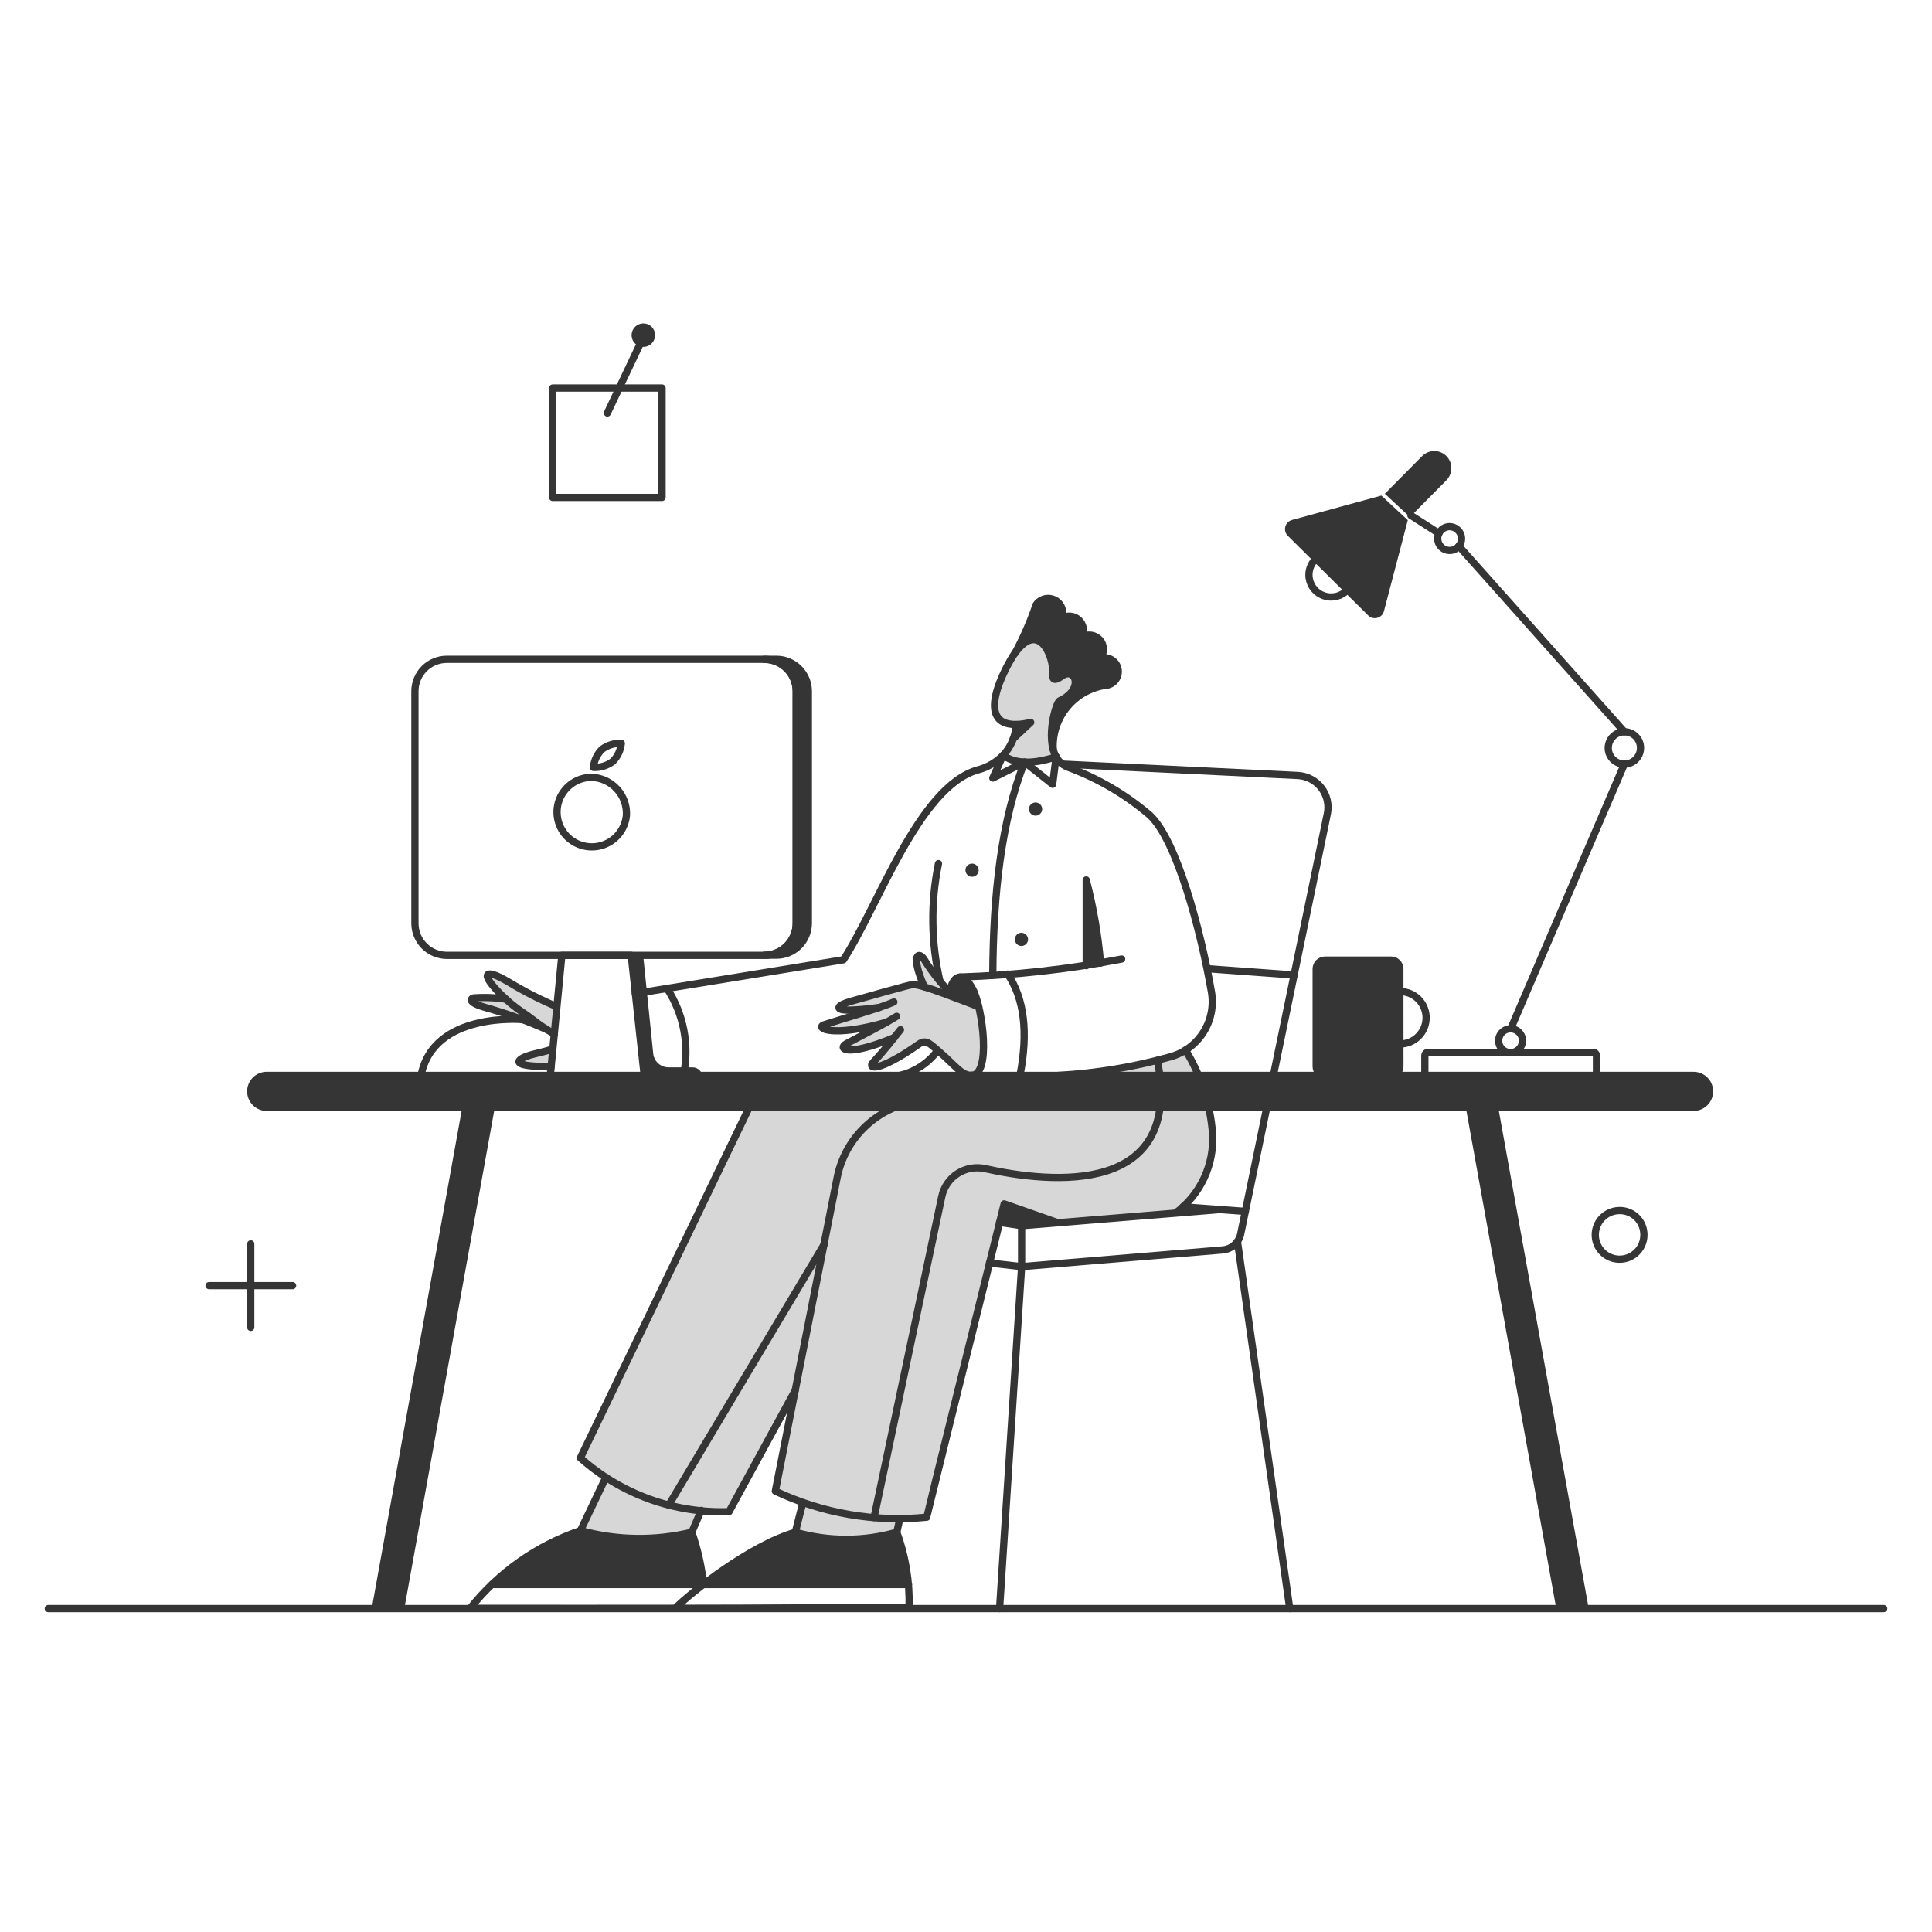 <svg xmlns="http://www.w3.org/2000/svg" fill="none" height="600" width="600" viewBox="0 0 400 400">
  <g transform="matrix(2,0,0,2,0,0)">
    <path fill="#d7d7d7" d="M122.724 108.7C120.338 110.17 112.772 111.143 109.557 111.322H124.057C123.675 110.418 123.23 109.541 122.724 108.7V108.7Z"></path>
    <path fill="#d7d7d7" d="M52.26 101.434C50.221 100.299 49.72 100.758 51.702 102.793C51.897 102.993 52.099 103.188 52.307 103.379C51.218 103.232 50.117 103.208 49.023 103.306C48.723 103.363 48.396 103.781 50.239 104.294C52.699 104.986 55.09 105.902 57.383 107.03L57.649 104.218C55.785 103.427 53.984 102.496 52.26 101.434V101.434Z"></path>
    <path fill="#d7d7d7" d="M54.894 109.234C53.76 109.577 52.594 110.292 55.882 110.412C56.224 110.424 56.623 110.45 57.041 110.507L57.231 108.607C56.471 108.854 55.486 109.055 54.894 109.234Z"></path>
    <path fill="#d7d7d7" d="M125.1 114.63H77.561L60.081 150.921C60.91 151.654 61.792 152.326 62.718 152.932L60.1 158.444C63.861 159.477 67.824 159.536 71.614 158.615L72.578 156.366C73.539 156.46 74.505 156.501 75.471 156.487L82.317 143.958L80.259 154.358C81.184 154.814 82.135 155.215 83.108 155.558L82.349 158.613C85.776 159.592 89.409 159.592 92.837 158.613L93.159 157.174C94.078 157.168 95.003 157.132 95.934 157.055L103.477 126.541L105.757 126.883L121.622 125.61C124.884 122.943 126.305 119.628 125.1 114.63Z"></path>
    <path fill="#d7d7d7" d="M101.748 106L101.406 104.233L99.088 103.378C98.806 103.171 98.545 102.936 98.309 102.678C97.299 101.677 96.419 100.553 95.687 99.334C95.155 98.441 94.167 98.65 95.687 102.146C95.313 102.015 94.923 101.932 94.528 101.899C94.167 101.899 90.044 103.099 88.049 103.647C86.738 104.008 86.111 104.597 88.239 104.54C89.132 104.502 90.12 104.388 91.013 104.274C89.189 104.901 87.175 105.474 85.332 106.06C84.382 106.36 86.073 107.447 91.811 105.794C90.5 106.554 88.961 107.314 87.611 108.036C86.756 108.492 87.535 109.499 92.589 107.39C92.019 108.131 91.373 108.929 90.404 109.974C89.777 110.639 90.917 111.038 95.154 108.074C95.933 107.542 96.354 108.131 97.377 108.986C97.985 109.499 98.498 110.031 98.977 110.468C99.178 110.716 99.429 110.919 99.714 111.063C99.999 111.207 100.311 111.289 100.63 111.304C101.6 111.191 102.09 108.816 101.748 106Z"></path>
    <path fill="#d7d7d7" d="M109.918 69.98C109.234 70.474 109.044 70.36 109.006 69.942C109.158 67.833 107.524 64.204 105.092 67.605C104.997 67.605 100.285 75.053 105.225 74.977C105.74 74.97 106.251 74.893 106.745 74.749L104.921 76.459C104.688 77.102 104.326 77.69 103.857 78.188C105.398 79.281 107.54 78.928 109.329 78.34C108.208 76.364 109.329 72.716 109.69 72.54C112.312 71.386 111.305 68.973 109.918 69.98Z"></path>
    <g>
      <path fill="#353535" d="M105.206 75C105.174 75.499 105.073 75.992 104.906 76.463L106.73 74.753C106.234 74.899 105.722 74.982 105.206 75V75Z"></path>
      <path fill="#353535" d="M112.464 91.108V99.962C112.958 99.886 113.452 99.81 113.946 99.715C113.682 96.811 113.186 93.933 112.464 91.108V91.108Z"></path>
      <path fill="#353535" d="M101.387 104.237L99.069 103.382C98.803 103.154 98.537 102.907 98.29 102.66C98.9 100.019 100.532 101.007 101.387 104.237Z"></path>
      <path fill="#353535" d="M83.679 71.557V95.573C83.678 96.45 83.33 97.29 82.71 97.91C82.09 98.53 81.25 98.879 80.373 98.879H79.119C79.996 98.879 80.836 98.53 81.456 97.91C82.076 97.29 82.424 96.45 82.425 95.573V71.557C82.424 70.68 82.076 69.84 81.456 69.22C80.836 68.6 79.996 68.251 79.119 68.251H80.373C81.25 68.251 82.09 68.6 82.71 69.22C83.33 69.84 83.678 70.68 83.679 71.557V71.557Z"></path>
      <path fill="#353535" d="M71.69 110.488H69.22C68.824 110.492 68.44 110.348 68.144 110.085C67.849 109.821 67.662 109.457 67.62 109.063L66.579 98.9H65.325L66.712 111.554H72.735C72.738 111.415 72.713 111.277 72.661 111.148C72.61 111.019 72.533 110.901 72.436 110.802C72.339 110.703 72.223 110.624 72.095 110.57C71.967 110.516 71.829 110.488 71.69 110.488V110.488Z"></path>
      <path fill="#353535" d="M113.889 68.137C114.113 67.867 114.234 67.527 114.229 67.176C114.224 66.825 114.095 66.488 113.863 66.225C113.632 65.961 113.314 65.789 112.967 65.739C112.62 65.689 112.266 65.764 111.97 65.952C112.131 65.663 112.189 65.328 112.136 65.002C112.084 64.675 111.923 64.376 111.679 64.152C111.435 63.928 111.124 63.793 110.794 63.768C110.464 63.743 110.136 63.83 109.861 64.014C110.747 62.419 108.207 61.056 107.261 62.589C106.676 64.32 105.945 65.998 105.076 67.605C107.508 64.205 109.142 67.814 108.99 69.942C109.009 70.36 109.218 70.474 109.902 69.98C111.308 68.954 112.315 71.348 109.693 72.526C108.885 74.08 108.649 75.87 109.028 77.58C109.009 77.314 108.705 72.013 114.69 70.911C115 70.845 115.278 70.676 115.478 70.43C115.678 70.185 115.788 69.879 115.79 69.562C115.792 69.331 115.74 69.102 115.637 68.895C115.535 68.688 115.385 68.508 115.2 68.369C115.015 68.23 114.8 68.137 114.572 68.097C114.344 68.056 114.11 68.07 113.889 68.137V68.137Z"></path>
      <path fill="#353535" d="M107.885 83.755C107.885 83.936 107.813 84.11 107.685 84.239C107.556 84.367 107.382 84.439 107.201 84.439C107.02 84.439 106.846 84.367 106.717 84.239C106.589 84.11 106.517 83.936 106.517 83.755C106.517 83.574 106.589 83.4 106.717 83.271C106.846 83.143 107.02 83.071 107.201 83.071C107.382 83.071 107.556 83.143 107.685 83.271C107.813 83.4 107.885 83.574 107.885 83.755V83.755Z"></path>
      <path fill="#353535" d="M101.311 90.082C101.311 90.263 101.239 90.437 101.111 90.566C100.982 90.694 100.808 90.766 100.627 90.766C100.446 90.766 100.272 90.694 100.143 90.566C100.015 90.437 99.943 90.263 99.943 90.082C99.943 89.901 100.015 89.727 100.143 89.598C100.272 89.47 100.446 89.398 100.627 89.398C100.808 89.398 100.982 89.47 101.111 89.598C101.239 89.727 101.311 89.901 101.311 90.082V90.082Z"></path>
      <path fill="#353535" d="M106.422 97.245C106.422 97.426 106.35 97.6 106.222 97.729C106.093 97.857 105.919 97.929 105.738 97.929C105.557 97.929 105.383 97.857 105.254 97.729C105.126 97.6 105.054 97.426 105.054 97.245C105.054 97.064 105.126 96.89 105.254 96.761C105.383 96.633 105.557 96.561 105.738 96.561C105.919 96.561 106.093 96.633 106.222 96.761C106.35 96.89 106.422 97.064 106.422 97.245V97.245Z"></path>
      <path fill="#353535" d="M144 99.392H137.16C136.918 99.392 136.686 99.488 136.515 99.659C136.344 99.83 136.248 100.062 136.248 100.304V110.412C136.248 110.654 136.344 110.886 136.515 111.057C136.686 111.228 136.918 111.324 137.16 111.324H144C144.241 111.321 144.471 111.223 144.641 111.053C144.812 110.883 144.909 110.653 144.912 110.412V100.3C144.911 100.059 144.814 99.828 144.644 99.658C144.473 99.487 144.241 99.392 144 99.392V99.392Z"></path>
      <path fill="#353535" d="M143 51.3L133.747 53.827C133.582 53.872 133.431 53.959 133.31 54.08C133.189 54.201 133.102 54.352 133.057 54.518C133.013 54.684 133.013 54.858 133.057 55.023C133.102 55.189 133.189 55.34 133.31 55.461L141.632 63.707C141.753 63.828 141.904 63.915 142.07 63.96C142.235 64.004 142.41 64.004 142.575 63.96C142.741 63.916 142.892 63.828 143.013 63.707C143.134 63.586 143.221 63.435 143.266 63.27L145.736 53.846L143 51.3Z"></path>
      <path fill="#353535" d="M149.723 47.2C149.557 47.036 149.361 46.907 149.145 46.819C148.929 46.732 148.698 46.688 148.465 46.69C148.232 46.691 148.002 46.739 147.787 46.83C147.573 46.921 147.378 47.053 147.215 47.219L143.358 51.114L145.958 53.527L149.739 49.708C150.066 49.371 150.247 48.92 150.244 48.451C150.241 47.982 150.054 47.532 149.723 47.2V47.2Z"></path>
      <path fill="#353535" d="M67.814 34.7C67.813 34.941 67.742 35.175 67.608 35.375C67.473 35.575 67.283 35.73 67.061 35.822C66.838 35.913 66.594 35.937 66.358 35.889C66.123 35.842 65.906 35.725 65.736 35.555C65.567 35.385 65.451 35.168 65.405 34.932C65.359 34.696 65.383 34.452 65.475 34.23C65.568 34.008 65.724 33.818 65.924 33.685C66.124 33.551 66.36 33.481 66.6 33.481C66.76 33.481 66.918 33.512 67.066 33.573C67.214 33.635 67.348 33.724 67.461 33.838C67.574 33.951 67.663 34.086 67.724 34.234C67.784 34.382 67.815 34.54 67.814 34.7V34.7Z"></path>
      <path fill="#353535" d="M92.837 158.615C89.409 159.594 85.776 159.594 82.349 158.615C79.138 159.546 72.83 164.03 72.83 164.03H94.053C93.852 162.185 93.444 160.369 92.837 158.615V158.615Z"></path>
      <path fill="#353535" d="M71.614 158.615C67.824 159.536 63.861 159.477 60.1 158.444C56.657 159.573 53.522 161.485 50.942 164.03H72.811C72.544 162.198 72.144 160.388 71.614 158.615V158.615Z"></path>
      <path fill="#353535" d="M109.519 126.581L105.757 126.885L103.477 126.543L103.952 124.624L109.519 126.581Z"></path>
      <path fill="#353535" d="M175.316 111.324H27.61C27.172 111.324 26.751 111.498 26.441 111.808C26.131 112.118 25.957 112.539 25.957 112.977C25.957 113.415 26.131 113.836 26.441 114.146C26.751 114.456 27.172 114.63 27.61 114.63H47.853L38.535 166.215C38.519 166.309 38.513 166.405 38.516 166.5H41.86L51.224 114.63H151.737L161.104 166.519H164.448C164.429 166.424 164.429 166.329 164.41 166.219L155.093 114.634H175.316C175.754 114.634 176.175 114.46 176.485 114.15C176.795 113.84 176.969 113.419 176.969 112.981C176.969 112.543 176.795 112.122 176.485 111.812C176.175 111.502 175.754 111.328 175.316 111.328V111.324Z"></path>
    </g>
    <g>
      <path stroke="#353535" stroke-linecap="round" stroke-linejoin="round" stroke-width=".75" d="M97.074 108.74C96.285 109.808 95.201 110.622 93.955 111.081C92.709 111.54 91.356 111.625 90.063 111.324"></path>
      <path stroke="#353535" stroke-linecap="round" stroke-linejoin="round" stroke-width=".75" d="M54.1 105.548C54.1 105.548 44.861 104.694 43.588 111.324"></path>
      <path stroke="#353535" stroke-linecap="round" stroke-linejoin="round" stroke-width=".75" d="M57.383 107.03C57.098 106.878 56.868 106.73 56.642 106.593C55.568 105.944 55.179 105.51 54.229 104.883C53.315 104.277 52.468 103.577 51.702 102.793C49.592 100.628 50.296 100.247 52.671 101.672C52.685 101.674 52.699 101.681 52.709 101.691C54.286 102.646 55.931 103.485 57.63 104.2"></path>
      <path stroke="#353535" stroke-linecap="round" stroke-linejoin="round" stroke-width=".75" d="M56.642 106.593C54.566 105.675 52.427 104.906 50.242 104.293C48.4 103.775 48.722 103.36 49.026 103.305C50.148 103.22 51.277 103.264 52.389 103.438"></path>
      <path stroke="#353535" stroke-linecap="round" stroke-linejoin="round" stroke-width=".75" d="M57.041 110.488C56.623 110.431 56.224 110.405 55.882 110.393C52.597 110.273 53.755 109.542 54.894 109.215C55.484 109.046 56.452 108.854 57.231 108.588"></path>
      <path stroke="#353535" stroke-linecap="round" stroke-linejoin="round" stroke-width=".75" d="M128.101 128.519L133.516 166.519"></path>
      <path stroke="#353535" stroke-linecap="round" stroke-linejoin="round" stroke-width=".75" d="M133.972 100.931L125.08 100.285"></path>
      <path stroke="#353535" stroke-linecap="round" stroke-linejoin="round" stroke-width=".75" d="M93.159 157.176L92.837 158.615"></path>
      <path stroke="#353535" stroke-linecap="round" stroke-linejoin="round" stroke-width=".75" d="M82.33 158.615L83.108 155.56"></path>
      <path stroke="#353535" stroke-linecap="round" stroke-linejoin="round" stroke-width=".75" d="M72.583 156.354L71.614 158.615"></path>
      <path stroke="#353535" stroke-linecap="round" stroke-linejoin="round" stroke-width=".75" d="M60.081 158.463L62.718 152.932"></path>
      <path stroke="#353535" stroke-linecap="round" stroke-linejoin="round" stroke-width=".75" d="M82.33 143.909L75.471 156.487C69.816 156.681 64.304 154.688 60.081 150.921L77.561 114.63"></path>
      <path stroke="#353535" stroke-linecap="round" stroke-linejoin="round" stroke-width=".75" d="M119.817 109.766C122.553 123.883 108.796 122.501 101.976 120.976C101.492 120.868 100.991 120.857 100.502 120.944C100.014 121.031 99.548 121.214 99.131 121.483C98.713 121.752 98.354 122.101 98.073 122.509C97.791 122.918 97.594 123.378 97.492 123.864L90.481 157.1"></path>
      <path stroke="#353535" stroke-linecap="round" stroke-linejoin="round" stroke-width=".75" d="M65.772 102.856L87.308 99.356C90.861 93.956 95.081 81.448 101.197 79.71C102.2 79.454 103.113 78.928 103.838 78.19"></path>
      <path stroke="#353535" stroke-linecap="round" stroke-linejoin="round" stroke-width=".75" d="M105.206 75C105.71 74.982 106.21 74.908 106.697 74.78L104.897 76.463"></path>
      <path stroke="#353535" stroke-linecap="round" stroke-linejoin="round" stroke-width=".75" d="M109.329 78.34C109.623 78.88 110.112 79.288 110.697 79.48C113.736 80.614 116.553 82.273 119.019 84.38C121.833 86.962 124.319 96.423 125.403 102.658C125.665 104.124 125.364 105.634 124.561 106.888C123.758 108.142 122.512 109.047 121.071 109.422C117.312 110.466 113.452 111.103 109.557 111.322"></path>
      <path stroke="#353535" stroke-linecap="round" stroke-linejoin="round" stroke-width=".75" d="M116.112 99.278C110.597 100.342 105.006 100.964 99.392 101.14"></path>
      <path stroke="#353535" stroke-linecap="round" stroke-linejoin="round" stroke-width=".75" d="M113.927 99.7C113.68 96.794 113.184 93.914 112.445 91.093V99.966"></path>
      <path stroke="#353535" stroke-linecap="round" stroke-linejoin="round" stroke-width=".75" d="M69.049 102.318C70.78 104.972 71.394 108.201 70.759 111.305"></path>
      <path stroke="#353535" stroke-linecap="round" stroke-linejoin="round" stroke-width=".75" d="M92.533 103.724C91.07 104.37 87.327 105.435 85.313 106.08C84.363 106.38 86.054 107.467 91.792 105.814"></path>
      <path stroke="#353535" stroke-linecap="round" stroke-linejoin="round" stroke-width=".75" d="M92.818 105.206C91.431 106.08 89.418 107.086 87.593 108.056C86.738 108.511 87.517 109.5 92.571 107.41"></path>
      <path stroke="#353535" stroke-linecap="round" stroke-linejoin="round" stroke-width=".75" d="M93.217 106.593C92.417 107.581 91.724 108.539 90.386 109.975C89.763 110.644 90.907 111.05 95.136 108.075C95.916 107.526 96.336 108.128 97.359 108.987C98.712 110.122 99.62 111.438 100.608 111.305"></path>
      <path stroke="#353535" stroke-linecap="round" stroke-linejoin="round" stroke-width=".75" d="M95.687 102.166C94.167 98.666 95.155 98.466 95.687 99.354C96.589 100.81 97.681 102.138 98.934 103.305"></path>
      <path stroke="#353535" stroke-linecap="round" stroke-linejoin="round" stroke-width=".75" d="M98.29 102.66C98.764 100.6 99.863 100.748 100.729 102.446C101.729 104.41 102.641 111.324 100.551 111.324"></path>
      <path stroke="#353535" stroke-linecap="round" stroke-linejoin="round" stroke-width=".75" d="M101.317 104.211C99.082 103.377 95.496 101.919 94.528 101.919C94.167 101.919 90.044 103.119 88.049 103.667C86.738 104.029 86.112 104.634 88.239 104.56C89.132 104.529 90.12 104.408 91.013 104.294"></path>
      <path stroke="#353535" stroke-linecap="round" stroke-linejoin="round" stroke-width=".75" d="M97.15 89.4C96.326 93.424 96.378 97.577 97.302 101.579"></path>
      <path stroke="#353535" stroke-linecap="round" stroke-linejoin="round" stroke-width=".75" d="M66.712 111.552H56.946L58.162 98.898H65.344L66.712 111.552Z"></path>
      <path stroke="#353535" stroke-linecap="round" stroke-linejoin="round" stroke-width=".75" d="M64.85 84.363C64.793 85.06 64.534 85.725 64.105 86.277C63.675 86.829 63.095 87.245 62.433 87.472C61.772 87.7 61.059 87.73 60.381 87.558C59.703 87.387 59.089 87.022 58.615 86.508C58.141 85.994 57.827 85.353 57.712 84.663C57.596 83.974 57.684 83.265 57.964 82.625C58.245 81.984 58.706 81.439 59.291 81.056C59.876 80.673 60.56 80.469 61.259 80.468C62.252 80.509 63.188 80.942 63.861 81.672C64.534 82.402 64.89 83.37 64.85 84.363V84.363Z"></path>
      <path stroke="#353535" stroke-linecap="round" stroke-linejoin="round" stroke-width=".75" d="M63.425 78.834C62.849 79.259 62.145 79.474 61.43 79.442C61.5 78.73 61.816 78.065 62.323 77.561C62.899 77.136 63.603 76.921 64.318 76.953C64.248 77.665 63.932 78.33 63.425 78.834V78.834Z"></path>
      <path stroke="#353535" stroke-linecap="round" stroke-linejoin="round" stroke-width=".75" d="M105.073 67.624C105.94 66.016 106.671 64.338 107.258 62.608C107.439 62.342 107.7 62.141 108.003 62.034C108.306 61.927 108.635 61.919 108.943 62.013C109.251 62.106 109.52 62.295 109.713 62.553C109.905 62.81 110.01 63.123 110.013 63.444C110.011 63.65 109.959 63.852 109.861 64.033C110.136 63.849 110.464 63.762 110.794 63.787C111.124 63.812 111.435 63.947 111.679 64.171C111.922 64.395 112.084 64.694 112.136 65.021C112.189 65.347 112.131 65.682 111.97 65.971C112.266 65.784 112.62 65.708 112.967 65.758C113.314 65.808 113.632 65.98 113.863 66.243C114.095 66.507 114.224 66.844 114.229 67.195C114.234 67.546 114.113 67.886 113.889 68.156C114.072 68.097 114.264 68.076 114.456 68.093C114.647 68.109 114.833 68.165 115.002 68.255C115.172 68.345 115.321 68.468 115.442 68.617C115.563 68.766 115.653 68.938 115.707 69.122C115.76 69.306 115.776 69.499 115.754 69.69C115.731 69.88 115.671 70.065 115.576 70.231C115.481 70.398 115.354 70.544 115.201 70.661C115.049 70.778 114.875 70.863 114.689 70.911C113.071 71.086 111.581 71.875 110.527 73.116C109.474 74.357 108.937 75.955 109.027 77.58"></path>
      <path stroke="#353535" stroke-linecap="round" stroke-linejoin="round" stroke-width=".75" d="M109.329 78.34L108.968 81.19L106.061 78.891L102.774 80.544L103.838 78.188"></path>
      <path stroke="#353535" stroke-linecap="round" stroke-linejoin="round" stroke-width=".75" d="M106.061 78.891C103.667 84.933 102.812 92.514 102.774 100.95"></path>
      <path stroke="#353535" stroke-linecap="round" stroke-linejoin="round" stroke-width=".75" d="M144.916 102.641C145.637 102.641 146.328 102.927 146.837 103.437C147.347 103.946 147.633 104.637 147.633 105.358C147.633 106.079 147.347 106.77 146.837 107.279C146.328 107.789 145.637 108.075 144.916 108.075"></path>
      <path stroke="#353535" stroke-linecap="round" stroke-linejoin="round" stroke-width=".75" d="M169.825 77.428C169.825 77.759 169.727 78.082 169.543 78.357C169.36 78.632 169.098 78.846 168.793 78.973C168.487 79.099 168.151 79.132 167.827 79.068C167.502 79.003 167.205 78.844 166.971 78.61C166.737 78.376 166.578 78.079 166.513 77.754C166.449 77.43 166.482 77.094 166.608 76.788C166.735 76.483 166.949 76.222 167.224 76.038C167.499 75.854 167.822 75.756 168.153 75.756C168.373 75.755 168.591 75.797 168.794 75.881C168.998 75.964 169.183 76.087 169.338 76.243C169.494 76.398 169.617 76.583 169.7 76.787C169.784 76.99 169.826 77.208 169.825 77.428V77.428Z"></path>
      <path stroke="#353535" stroke-linecap="round" stroke-linejoin="round" stroke-width=".75" d="M156.392 106.498L168.153 79.1"></path>
      <path stroke="#353535" stroke-linecap="round" stroke-linejoin="round" stroke-width=".75" d="M168.153 75.756L151.015 56.528"></path>
      <path stroke="#353535" stroke-linecap="round" stroke-linejoin="round" stroke-width=".75" d="M148.963 55.217L146.056 53.355"></path>
      <path stroke="#353535" stroke-linecap="round" stroke-linejoin="round" stroke-width=".75" d="M139.216 61.316C138.908 61.556 138.543 61.714 138.156 61.775C137.77 61.835 137.375 61.796 137.008 61.661C136.64 61.526 136.314 61.299 136.059 61.003C135.803 60.707 135.628 60.35 135.549 59.967C135.482 59.644 135.487 59.309 135.562 58.988C135.638 58.666 135.782 58.365 135.986 58.105"></path>
      <path stroke="#353535" stroke-linecap="round" stroke-linejoin="round" stroke-width=".75" d="M151.3 55.749C151.3 55.993 151.228 56.232 151.092 56.435C150.956 56.638 150.763 56.797 150.538 56.89C150.312 56.983 150.064 57.008 149.824 56.96C149.585 56.913 149.364 56.795 149.192 56.622C149.019 56.45 148.901 56.23 148.854 55.99C148.806 55.75 148.831 55.502 148.924 55.276C149.018 55.051 149.176 54.858 149.379 54.722C149.582 54.586 149.821 54.514 150.065 54.514C150.391 54.518 150.703 54.65 150.934 54.88C151.164 55.111 151.296 55.423 151.3 55.749V55.749Z"></path>
      <path stroke="#353535" stroke-linecap="round" stroke-linejoin="round" stroke-width=".75" d="M157.608 107.733C157.608 107.977 157.536 108.216 157.4 108.419C157.264 108.622 157.071 108.781 156.846 108.874C156.62 108.967 156.372 108.992 156.132 108.944C155.893 108.897 155.672 108.779 155.5 108.606C155.327 108.434 155.209 108.214 155.162 107.974C155.114 107.734 155.139 107.486 155.232 107.26C155.325 107.035 155.484 106.842 155.687 106.706C155.89 106.57 156.129 106.498 156.373 106.498C156.535 106.498 156.696 106.529 156.846 106.591C156.996 106.653 157.132 106.744 157.247 106.859C157.362 106.974 157.453 107.11 157.515 107.26C157.577 107.41 157.608 107.571 157.608 107.733Z"></path>
      <path stroke="#353535" stroke-linecap="round" stroke-linejoin="round" stroke-width=".75" d="M105.757 131.122L103.477 166.519"></path>
      <path stroke="#353535" stroke-linecap="round" stroke-linejoin="round" stroke-width=".75" d="M68.536 51.493H57.212V40.169H68.536V51.493Z"></path>
      <path stroke="#353535" stroke-linecap="round" stroke-linejoin="round" stroke-width=".75" d="M62.874 42.753L66.18 35.78"></path>
      <path stroke="#353535" stroke-linecap="round" stroke-linejoin="round" stroke-width=".75" d="M30.289 133.088H21.644"></path>
      <path stroke="#353535" stroke-linecap="round" stroke-linejoin="round" stroke-width=".75" d="M25.957 137.411V128.766"></path>
      <path stroke="#353535" stroke-linecap="round" stroke-linejoin="round" stroke-width=".75" d="M170.167 127.607C170.212 128.103 170.109 128.601 169.871 129.038C169.633 129.476 169.27 129.833 168.829 130.064C168.388 130.296 167.889 130.391 167.394 130.339C166.898 130.286 166.43 130.088 166.047 129.769C165.665 129.45 165.385 129.025 165.244 128.548C165.103 128.07 165.107 127.561 165.255 127.086C165.403 126.61 165.689 126.189 166.076 125.876C166.464 125.563 166.935 125.372 167.431 125.327C167.761 125.293 168.094 125.326 168.412 125.423C168.729 125.52 169.023 125.679 169.278 125.892C169.533 126.104 169.743 126.365 169.896 126.66C170.048 126.954 170.14 127.276 170.167 127.607V127.607Z"></path>
      <path stroke="#353535" stroke-linecap="round" stroke-linejoin="round" stroke-width=".75" d="M5 166.519H195"></path>
      <path stroke="#353535" stroke-linecap="round" stroke-linejoin="round" stroke-width=".75" d="M72.83 164.03H94.053"></path>
      <path stroke="#353535" stroke-linecap="round" stroke-linejoin="round" stroke-width=".75" d="M50.923 164.03H72.792"></path>
      <path stroke="#353535" stroke-linecap="round" stroke-linejoin="round" stroke-width=".75" d="M72.829 164C72.628 162.165 72.22 160.358 71.614 158.614C67.824 159.535 63.861 159.476 60.1 158.443C55.592 159.974 51.621 162.771 48.662 166.5C57.44 166.5 63.273 166.519 69.885 166.5"></path>
      <path stroke="#353535" stroke-linecap="round" stroke-linejoin="round" stroke-width=".75" d="M92.837 158.615C89.409 159.594 85.776 159.594 82.349 158.615C77.617 159.987 71.562 164.823 69.885 166.5C79.917 166.5 86.225 166.405 94.11 166.405C94.18 163.751 93.748 161.108 92.837 158.615Z"></path>
      <path stroke="#353535" stroke-linecap="round" stroke-linejoin="round" stroke-width=".75" d="M103.477 126.543L103.952 124.624L109.519 126.581"></path>
      <path stroke="#353535" stroke-linecap="round" stroke-linejoin="round" stroke-width=".75" d="M103.477 126.543L105.757 126.885L126.274 125.209"></path>
      <path stroke="#353535" stroke-linecap="round" stroke-linejoin="round" stroke-width=".75" d="M128.918 125.403L122.458 124.928"></path>
      <path stroke="#353535" stroke-linecap="round" stroke-linejoin="round" stroke-width=".75" d="M69.239 155.784L85.313 128.823"></path>
      <path stroke="#353535" stroke-linecap="round" stroke-linejoin="round" stroke-width=".75" d="M104.313 100.836C106.023 103.363 106.46 106.859 105.586 111.324"></path>
      <path stroke="#353535" stroke-linecap="round" stroke-linejoin="round" stroke-width=".75" d="M176.969 112.977C176.969 113.415 176.795 113.836 176.485 114.146C176.175 114.455 175.754 114.63 175.316 114.63H27.61C27.172 114.63 26.751 114.456 26.441 114.146C26.131 113.836 25.957 113.415 25.957 112.977C25.957 112.539 26.131 112.118 26.441 111.808C26.751 111.498 27.172 111.324 27.61 111.324H175.316C175.754 111.324 176.175 111.499 176.485 111.808C176.795 112.118 176.969 112.539 176.969 112.977V112.977Z"></path>
      <path stroke="#353535" stroke-linecap="round" stroke-linejoin="round" stroke-width=".75" d="M102.432 130.742L105.757 131.122L126.557 129.393C126.994 129.359 127.409 129.188 127.743 128.905C128.077 128.622 128.314 128.241 128.419 127.816L137.406 84.249C137.504 83.781 137.499 83.298 137.391 82.833C137.284 82.367 137.077 81.93 136.784 81.553C136.491 81.175 136.12 80.866 135.696 80.646C135.272 80.425 134.805 80.3 134.328 80.278L109.975 79.1"></path>
      <path stroke="#353535" stroke-linecap="round" stroke-linejoin="round" stroke-width=".75" d="M94.547 114.06C92.601 114.435 90.811 115.382 89.407 116.78C88.002 118.178 87.046 119.963 86.662 121.907L80.262 154.359C85.144 156.669 90.564 157.603 95.937 157.059C95.937 156.965 101.756 133.498 103.48 126.545"></path>
      <path stroke="#353535" stroke-linecap="round" stroke-linejoin="round" stroke-width=".75" d="M79.119 68.251C79.996 68.251 80.836 68.6 81.456 69.22C82.076 69.84 82.424 70.68 82.425 71.557V95.592C82.425 96.469 82.077 97.31 81.457 97.93C80.837 98.551 79.996 98.9 79.119 98.9H46.268C45.391 98.9 44.549 98.552 43.927 97.932C43.306 97.312 42.956 96.472 42.953 95.594V71.557C42.952 71.123 43.037 70.693 43.203 70.292C43.368 69.891 43.611 69.527 43.917 69.22C44.224 68.913 44.588 68.669 44.989 68.503C45.389 68.337 45.819 68.251 46.253 68.251H79.119Z"></path>
      <path stroke="#353535" stroke-linecap="round" stroke-linejoin="round" stroke-width=".75" d="M83.679 71.557V95.573C83.678 96.45 83.33 97.29 82.71 97.91C82.09 98.53 81.25 98.879 80.373 98.879H79.119C79.996 98.879 80.836 98.53 81.456 97.91C82.076 97.29 82.424 96.45 82.425 95.573V71.557C82.424 70.68 82.076 69.84 81.456 69.22C80.836 68.6 79.996 68.251 79.119 68.251H80.373C81.25 68.251 82.09 68.6 82.71 69.22C83.33 69.84 83.678 70.68 83.679 71.557V71.557Z"></path>
      <path stroke="#353535" stroke-linecap="round" stroke-linejoin="round" stroke-width=".75" d="M109.9 70C111.3 68.968 112.3 71.353 109.691 72.546C109.328 72.712 108.209 76.365 109.33 78.346C107.54 78.935 105.378 79.286 103.839 78.194C104.652 77.321 105.135 76.191 105.206 75C100.266 75.076 104.978 67.609 105.073 67.609C107.488 64.232 109.116 67.785 108.99 69.901C108.953 70.526 109.391 70.373 109.9 70Z"></path>
      <path stroke="#353535" stroke-linecap="round" stroke-linejoin="round" stroke-width=".75" d="M122.724 108.7C124.33 111.32 125.29 114.285 125.524 117.35C125.618 118.924 125.321 120.498 124.657 121.929C123.994 123.36 122.986 124.604 121.724 125.55"></path>
      <path stroke="#353535" stroke-linecap="round" stroke-linejoin="round" stroke-width=".75" d="M144.916 110.412C144.916 110.654 144.82 110.886 144.649 111.057C144.478 111.228 144.246 111.324 144.004 111.324H137.164C136.922 111.324 136.69 111.228 136.519 111.057C136.348 110.886 136.252 110.654 136.252 110.412V100.3C136.252 100.058 136.348 99.826 136.519 99.655C136.69 99.484 136.922 99.388 137.164 99.388H144C144.12 99.388 144.238 99.412 144.349 99.457C144.46 99.503 144.56 99.57 144.645 99.655C144.73 99.74 144.797 99.84 144.843 99.951C144.888 100.062 144.912 100.18 144.912 100.3L144.916 110.412Z"></path>
      <path stroke="#353535" stroke-linecap="round" stroke-linejoin="round" stroke-width=".75" d="M164.98 108.949C165.055 108.951 165.126 108.981 165.18 109.034C165.233 109.088 165.263 109.159 165.265 109.234V111.267C165.263 111.342 165.233 111.413 165.18 111.467C165.126 111.52 165.055 111.55 164.98 111.552H147.785C147.71 111.55 147.639 111.52 147.585 111.467C147.532 111.413 147.502 111.342 147.5 111.267V109.234C147.502 109.159 147.532 109.088 147.585 109.034C147.639 108.981 147.71 108.951 147.785 108.949H164.98Z"></path>
      <path stroke="#353535" stroke-linecap="round" stroke-linejoin="round" stroke-width=".75" d="M105.757 131.122V126.885"></path>
    </g>
  </g>
</svg>